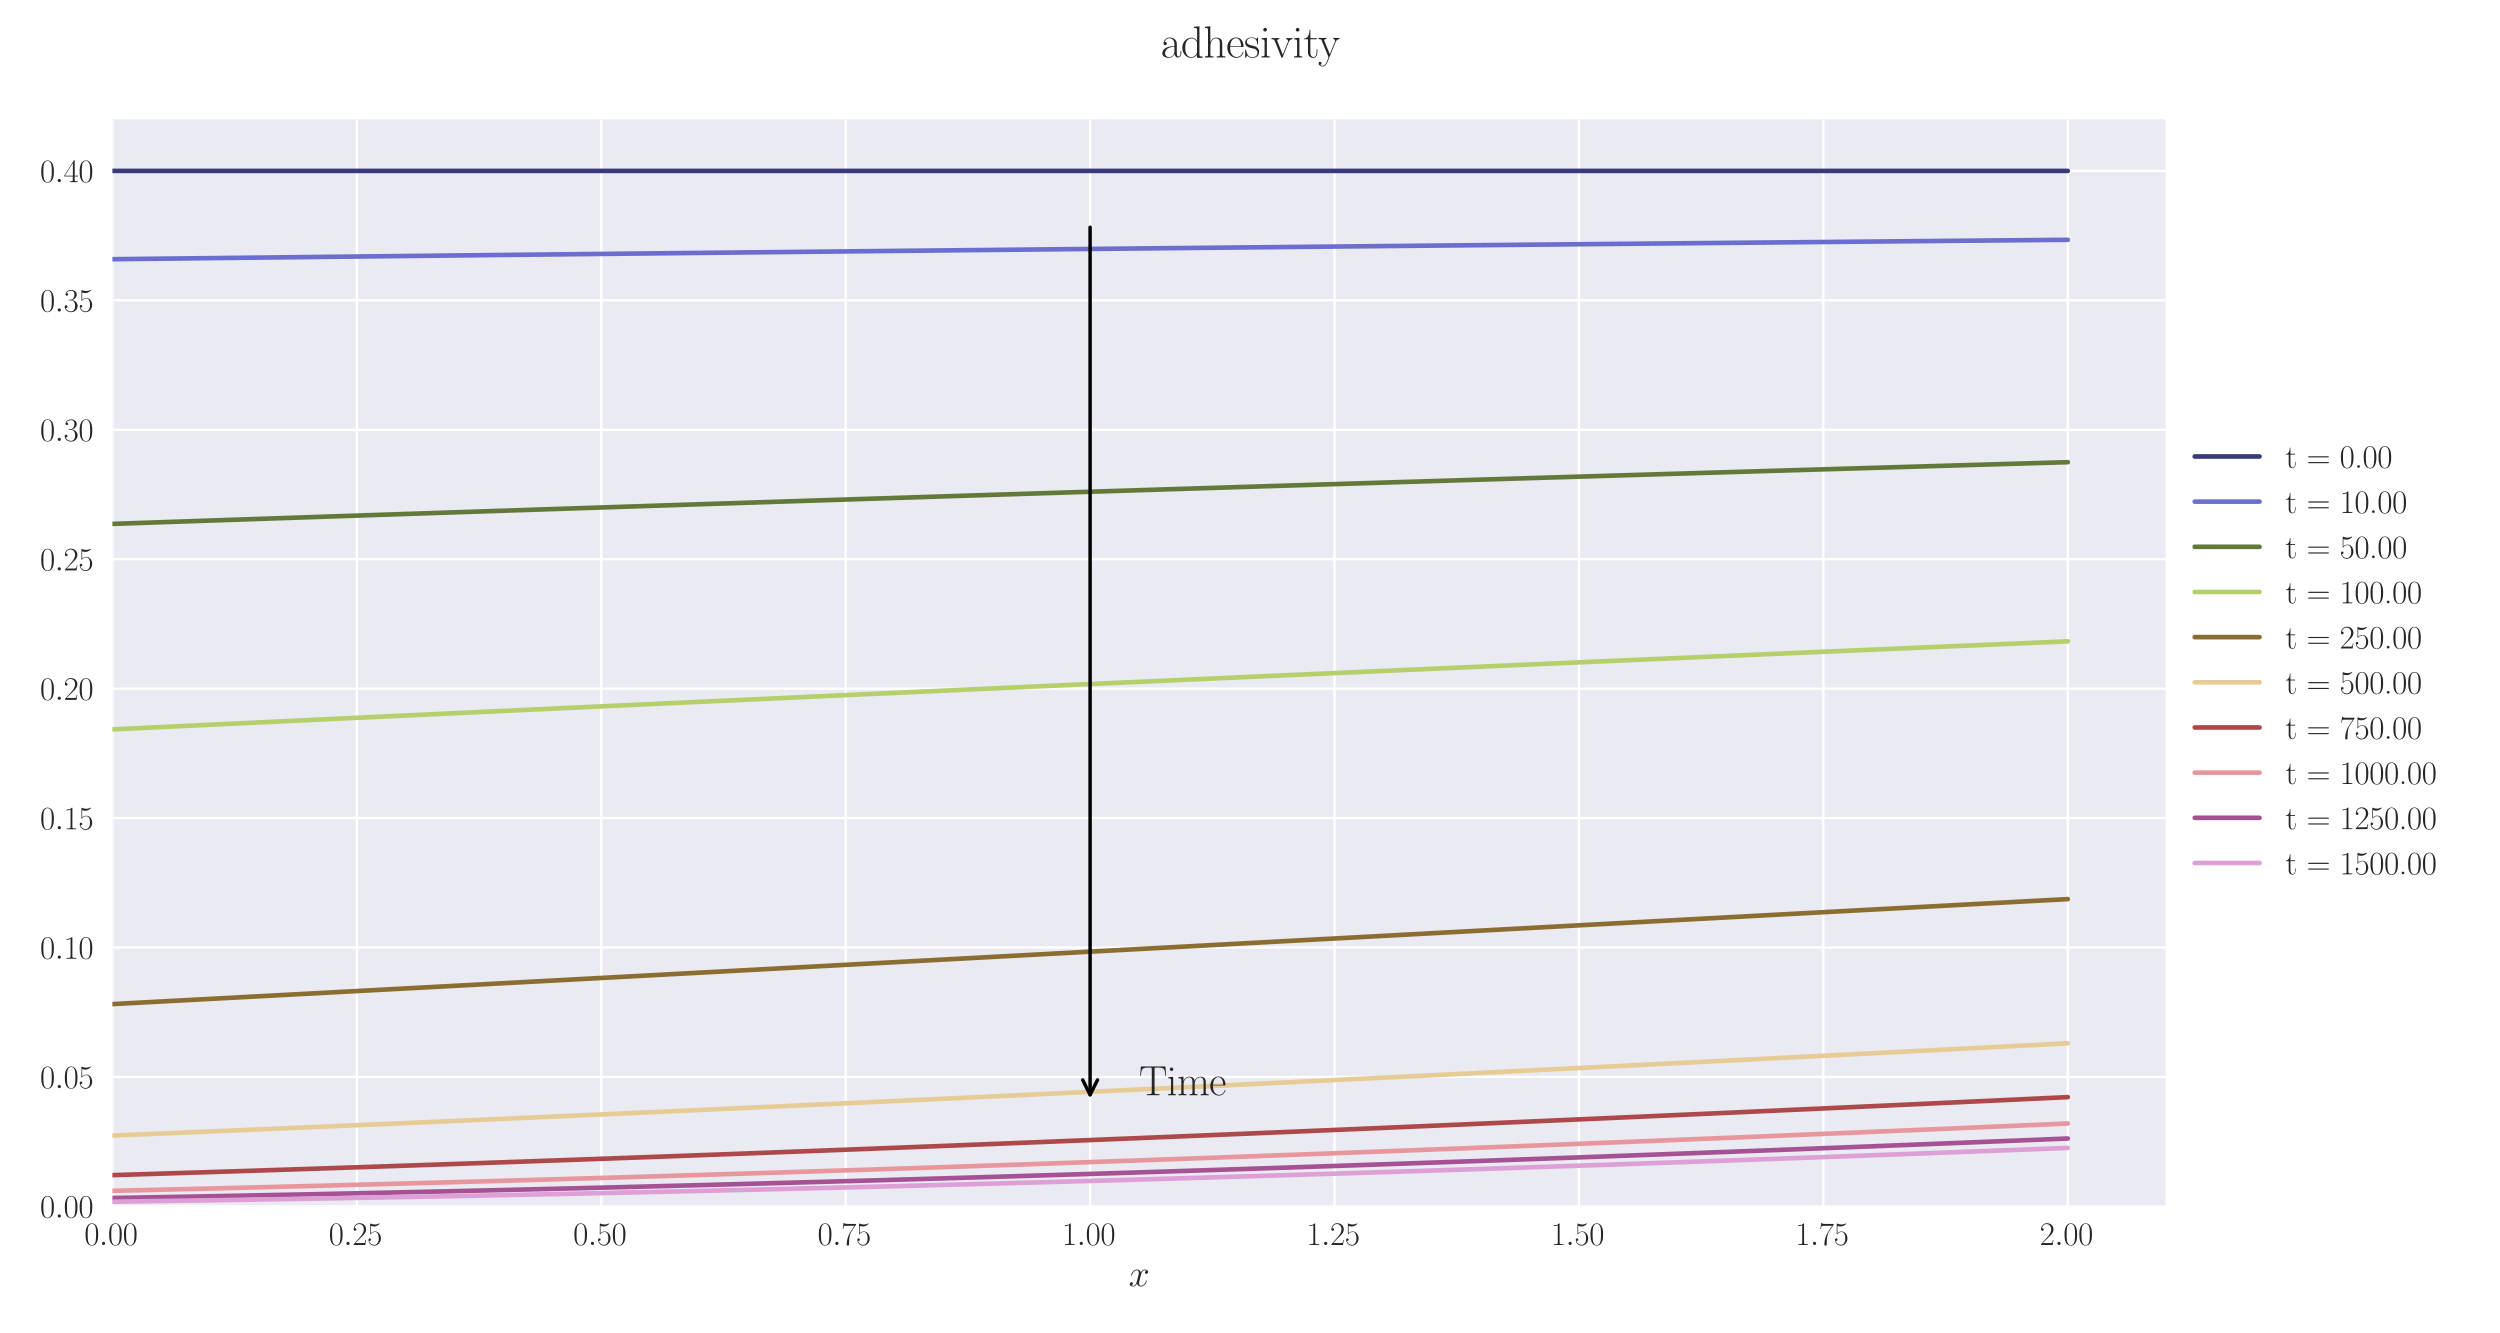 <?xml version="1.0" encoding="utf-8" standalone="no"?>
<!DOCTYPE svg PUBLIC "-//W3C//DTD SVG 1.1//EN"
  "http://www.w3.org/Graphics/SVG/1.1/DTD/svg11.dtd">
<svg xmlns:xlink="http://www.w3.org/1999/xlink" width="1080pt" height="576pt" viewBox="0 0 1080 576" xmlns="http://www.w3.org/2000/svg" version="1.1">
 <defs>
  <style type="text/css">*{stroke-linejoin: round; stroke-linecap: butt}</style>
 </defs>
 <g id="figure_1">
  <g id="patch_1">
   <path d="M 0 576 
L 1080 576 
L 1080 0 
L 0 0 
z
" style="fill: #ffffff"/>
  </g>
  <g id="axes_1">
   <g id="patch_2">
    <path d="M 48.559 521.153 
L 935.518 521.153 
L 935.518 51.564 
L 48.559 51.564 
z
" style="fill: #eaeaf2"/>
   </g>
   <g id="matplotlib.axis_1">
    <g id="xtick_1">
     <g id="line2d_1">
      <path d="M 48.559 521.153 
L 48.559 51.564 
" clip-path="url(#p34e2edc83a)" style="fill: none; stroke: #ffffff; stroke-linecap: round"/>
     </g>
     <g id="line2d_2"/>
     <g id="text_1">
      <!-- $\mathdefault{0.00}$ -->
      <g style="fill: #262626" transform="translate(36.42 537.839) scale(0.14 -0.14)">
       <defs>
        <path id="CMR17-30" d="M 2688 2025 
C 2688 2416 2682 3080 2413 3591 
C 2176 4039 1798 4198 1466 4198 
C 1158 4198 768 4058 525 3597 
C 269 3118 243 2524 243 2025 
C 243 1661 250 1106 448 619 
C 723 -39 1216 -128 1466 -128 
C 1760 -128 2208 -7 2470 600 
C 2662 1042 2688 1559 2688 2025 
z
M 1466 -26 
C 1056 -26 813 325 723 812 
C 653 1188 653 1738 653 2096 
C 653 2588 653 2997 736 3387 
C 858 3929 1216 4096 1466 4096 
C 1728 4096 2067 3923 2189 3400 
C 2272 3036 2278 2607 2278 2096 
C 2278 1680 2278 1169 2202 792 
C 2067 95 1690 -26 1466 -26 
z
" transform="scale(0.016)"/>
        <path id="CMMI12-3a" d="M 1178 307 
C 1178 492 1024 619 870 619 
C 685 619 557 466 557 313 
C 557 128 710 0 864 0 
C 1050 0 1178 153 1178 307 
z
" transform="scale(0.016)"/>
       </defs>
       <use xlink:href="#CMR17-30" transform="scale(0.996)"/>
       <use xlink:href="#CMMI12-3a" transform="translate(45.69 0) scale(0.996)"/>
       <use xlink:href="#CMR17-30" transform="translate(72.788 0) scale(0.996)"/>
       <use xlink:href="#CMR17-30" transform="translate(118.478 0) scale(0.996)"/>
      </g>
     </g>
    </g>
    <g id="xtick_2">
     <g id="line2d_3">
      <path d="M 154.149 521.153 
L 154.149 51.564 
" clip-path="url(#p34e2edc83a)" style="fill: none; stroke: #ffffff; stroke-linecap: round"/>
     </g>
     <g id="line2d_4"/>
     <g id="text_2">
      <!-- $\mathdefault{0.25}$ -->
      <g style="fill: #262626" transform="translate(142.01 537.839) scale(0.14 -0.14)">
       <defs>
        <path id="CMR17-32" d="M 2669 989 
L 2554 989 
C 2490 536 2438 459 2413 420 
C 2381 369 1920 369 1830 369 
L 602 369 
C 832 619 1280 1072 1824 1597 
C 2214 1967 2669 2402 2669 3035 
C 2669 3790 2067 4224 1395 4224 
C 691 4224 262 3604 262 3030 
C 262 2780 448 2748 525 2748 
C 589 2748 781 2787 781 3010 
C 781 3207 614 3264 525 3264 
C 486 3264 448 3258 422 3245 
C 544 3790 915 4058 1306 4058 
C 1862 4058 2227 3617 2227 3035 
C 2227 2479 1901 2000 1536 1584 
L 262 146 
L 262 0 
L 2515 0 
L 2669 989 
z
" transform="scale(0.016)"/>
        <path id="CMR17-35" d="M 730 3692 
C 794 3666 1056 3584 1325 3584 
C 1920 3584 2246 3911 2432 4100 
C 2432 4157 2432 4192 2394 4192 
C 2387 4192 2374 4192 2323 4163 
C 2099 4058 1837 3973 1517 3973 
C 1325 3973 1037 3999 723 4139 
C 653 4171 640 4171 634 4171 
C 602 4171 595 4164 595 4037 
L 595 2203 
C 595 2089 595 2057 659 2057 
C 691 2057 704 2070 736 2114 
C 941 2401 1222 2522 1542 2522 
C 1766 2522 2246 2382 2246 1289 
C 2246 1085 2246 715 2054 421 
C 1894 159 1645 25 1370 25 
C 947 25 518 320 403 814 
C 429 807 480 795 506 795 
C 589 795 749 840 749 1038 
C 749 1210 627 1280 506 1280 
C 358 1280 262 1190 262 1011 
C 262 454 704 -128 1382 -128 
C 2042 -128 2669 440 2669 1264 
C 2669 2030 2170 2624 1549 2624 
C 1222 2624 947 2503 730 2274 
L 730 3692 
z
" transform="scale(0.016)"/>
       </defs>
       <use xlink:href="#CMR17-30" transform="scale(0.996)"/>
       <use xlink:href="#CMMI12-3a" transform="translate(45.69 0) scale(0.996)"/>
       <use xlink:href="#CMR17-32" transform="translate(72.788 0) scale(0.996)"/>
       <use xlink:href="#CMR17-35" transform="translate(118.478 0) scale(0.996)"/>
      </g>
     </g>
    </g>
    <g id="xtick_3">
     <g id="line2d_5">
      <path d="M 259.74 521.153 
L 259.74 51.564 
" clip-path="url(#p34e2edc83a)" style="fill: none; stroke: #ffffff; stroke-linecap: round"/>
     </g>
     <g id="line2d_6"/>
     <g id="text_3">
      <!-- $\mathdefault{0.50}$ -->
      <g style="fill: #262626" transform="translate(247.6 537.839) scale(0.14 -0.14)">
       <use xlink:href="#CMR17-30" transform="scale(0.996)"/>
       <use xlink:href="#CMMI12-3a" transform="translate(45.69 0) scale(0.996)"/>
       <use xlink:href="#CMR17-35" transform="translate(72.788 0) scale(0.996)"/>
       <use xlink:href="#CMR17-30" transform="translate(118.478 0) scale(0.996)"/>
      </g>
     </g>
    </g>
    <g id="xtick_4">
     <g id="line2d_7">
      <path d="M 365.33 521.153 
L 365.33 51.564 
" clip-path="url(#p34e2edc83a)" style="fill: none; stroke: #ffffff; stroke-linecap: round"/>
     </g>
     <g id="line2d_8"/>
     <g id="text_4">
      <!-- $\mathdefault{0.75}$ -->
      <g style="fill: #262626" transform="translate(353.19 537.839) scale(0.14 -0.14)">
       <defs>
        <path id="CMR17-37" d="M 2886 3941 
L 2886 4081 
L 1382 4081 
C 634 4081 621 4165 595 4288 
L 480 4288 
L 294 3094 
L 410 3094 
C 429 3215 474 3540 550 3661 
C 589 3712 1062 3712 1171 3712 
L 2579 3712 
L 1869 2661 
C 1395 1954 1069 999 1069 165 
C 1069 89 1069 -128 1299 -128 
C 1530 -128 1530 89 1530 171 
L 1530 465 
C 1530 1508 1709 2196 2003 2636 
L 2886 3941 
z
" transform="scale(0.016)"/>
       </defs>
       <use xlink:href="#CMR17-30" transform="scale(0.996)"/>
       <use xlink:href="#CMMI12-3a" transform="translate(45.69 0) scale(0.996)"/>
       <use xlink:href="#CMR17-37" transform="translate(72.788 0) scale(0.996)"/>
       <use xlink:href="#CMR17-35" transform="translate(118.478 0) scale(0.996)"/>
      </g>
     </g>
    </g>
    <g id="xtick_5">
     <g id="line2d_9">
      <path d="M 470.92 521.153 
L 470.92 51.564 
" clip-path="url(#p34e2edc83a)" style="fill: none; stroke: #ffffff; stroke-linecap: round"/>
     </g>
     <g id="line2d_10"/>
     <g id="text_5">
      <!-- $\mathdefault{1.00}$ -->
      <g style="fill: #262626" transform="translate(458.781 537.839) scale(0.14 -0.14)">
       <defs>
        <path id="CMR17-31" d="M 1702 4058 
C 1702 4192 1696 4192 1606 4192 
C 1357 3916 979 3827 621 3827 
C 602 3827 570 3827 563 3808 
C 557 3795 557 3782 557 3648 
C 755 3648 1088 3686 1344 3839 
L 1344 461 
C 1344 236 1331 160 781 160 
L 589 160 
L 589 0 
C 896 0 1216 0 1523 0 
C 1830 0 2150 0 2458 0 
L 2458 160 
L 2266 160 
C 1715 160 1702 230 1702 458 
L 1702 4058 
z
" transform="scale(0.016)"/>
       </defs>
       <use xlink:href="#CMR17-31" transform="scale(0.996)"/>
       <use xlink:href="#CMMI12-3a" transform="translate(45.69 0) scale(0.996)"/>
       <use xlink:href="#CMR17-30" transform="translate(72.788 0) scale(0.996)"/>
       <use xlink:href="#CMR17-30" transform="translate(118.478 0) scale(0.996)"/>
      </g>
     </g>
    </g>
    <g id="xtick_6">
     <g id="line2d_11">
      <path d="M 576.511 521.153 
L 576.511 51.564 
" clip-path="url(#p34e2edc83a)" style="fill: none; stroke: #ffffff; stroke-linecap: round"/>
     </g>
     <g id="line2d_12"/>
     <g id="text_6">
      <!-- $\mathdefault{1.25}$ -->
      <g style="fill: #262626" transform="translate(564.371 537.839) scale(0.14 -0.14)">
       <use xlink:href="#CMR17-31" transform="scale(0.996)"/>
       <use xlink:href="#CMMI12-3a" transform="translate(45.69 0) scale(0.996)"/>
       <use xlink:href="#CMR17-32" transform="translate(72.788 0) scale(0.996)"/>
       <use xlink:href="#CMR17-35" transform="translate(118.478 0) scale(0.996)"/>
      </g>
     </g>
    </g>
    <g id="xtick_7">
     <g id="line2d_13">
      <path d="M 682.101 521.153 
L 682.101 51.564 
" clip-path="url(#p34e2edc83a)" style="fill: none; stroke: #ffffff; stroke-linecap: round"/>
     </g>
     <g id="line2d_14"/>
     <g id="text_7">
      <!-- $\mathdefault{1.50}$ -->
      <g style="fill: #262626" transform="translate(669.961 537.839) scale(0.14 -0.14)">
       <use xlink:href="#CMR17-31" transform="scale(0.996)"/>
       <use xlink:href="#CMMI12-3a" transform="translate(45.69 0) scale(0.996)"/>
       <use xlink:href="#CMR17-35" transform="translate(72.788 0) scale(0.996)"/>
       <use xlink:href="#CMR17-30" transform="translate(118.478 0) scale(0.996)"/>
      </g>
     </g>
    </g>
    <g id="xtick_8">
     <g id="line2d_15">
      <path d="M 787.691 521.153 
L 787.691 51.564 
" clip-path="url(#p34e2edc83a)" style="fill: none; stroke: #ffffff; stroke-linecap: round"/>
     </g>
     <g id="line2d_16"/>
     <g id="text_8">
      <!-- $\mathdefault{1.75}$ -->
      <g style="fill: #262626" transform="translate(775.552 537.839) scale(0.14 -0.14)">
       <use xlink:href="#CMR17-31" transform="scale(0.996)"/>
       <use xlink:href="#CMMI12-3a" transform="translate(45.69 0) scale(0.996)"/>
       <use xlink:href="#CMR17-37" transform="translate(72.788 0) scale(0.996)"/>
       <use xlink:href="#CMR17-35" transform="translate(118.478 0) scale(0.996)"/>
      </g>
     </g>
    </g>
    <g id="xtick_9">
     <g id="line2d_17">
      <path d="M 893.282 521.153 
L 893.282 51.564 
" clip-path="url(#p34e2edc83a)" style="fill: none; stroke: #ffffff; stroke-linecap: round"/>
     </g>
     <g id="line2d_18"/>
     <g id="text_9">
      <!-- $\mathdefault{2.00}$ -->
      <g style="fill: #262626" transform="translate(881.142 537.839) scale(0.14 -0.14)">
       <use xlink:href="#CMR17-32" transform="scale(0.996)"/>
       <use xlink:href="#CMMI12-3a" transform="translate(45.69 0) scale(0.996)"/>
       <use xlink:href="#CMR17-30" transform="translate(72.788 0) scale(0.996)"/>
       <use xlink:href="#CMR17-30" transform="translate(118.478 0) scale(0.996)"/>
      </g>
     </g>
    </g>
    <g id="text_10">
     <!-- $x$ -->
     <g style="fill: #262626" transform="translate(487.604 555.621) scale(0.16 -0.16)">
      <defs>
       <path id="CMMI12-78" d="M 3034 2606 
C 2829 2567 2752 2414 2752 2293 
C 2752 2139 2874 2088 2963 2088 
C 3155 2088 3290 2254 3290 2427 
C 3290 2695 2982 2816 2714 2816 
C 2323 2816 2106 2433 2048 2312 
C 1901 2816 1504 2816 1389 2816 
C 736 2816 390 1980 390 1839 
C 390 1814 416 1782 461 1782 
C 512 1782 525 1820 538 1846 
C 755 2555 1184 2689 1370 2689 
C 1658 2689 1715 2420 1715 2267 
C 1715 2127 1677 1980 1600 1673 
L 1382 798 
C 1286 415 1101 64 762 64 
C 730 64 570 64 435 147 
C 666 192 717 383 717 460 
C 717 588 621 664 499 664 
C 346 664 179 530 179 326 
C 179 57 480 -64 755 -64 
C 1062 -64 1280 179 1414 441 
C 1517 64 1837 -64 2074 -64 
C 2726 -64 3072 773 3072 913 
C 3072 945 3046 971 3008 971 
C 2950 971 2944 939 2925 888 
C 2752 326 2381 64 2093 64 
C 1869 64 1747 230 1747 492 
C 1747 632 1773 734 1875 1156 
L 2099 2024 
C 2195 2408 2413 2689 2707 2689 
C 2720 2689 2899 2689 3034 2606 
z
" transform="scale(0.016)"/>
      </defs>
      <use xlink:href="#CMMI12-78" transform="scale(0.996)"/>
     </g>
    </g>
   </g>
   <g id="matplotlib.axis_2">
    <g id="ytick_1">
     <g id="line2d_19">
      <path d="M 48.559 521.153 
L 935.518 521.153 
" clip-path="url(#p34e2edc83a)" style="fill: none; stroke: #ffffff; stroke-linecap: round"/>
     </g>
     <g id="line2d_20"/>
     <g id="text_11">
      <!-- $\mathdefault{0.00}$ -->
      <g style="fill: #262626" transform="translate(17.28 525.996) scale(0.14 -0.14)">
       <use xlink:href="#CMR17-30" transform="scale(0.996)"/>
       <use xlink:href="#CMMI12-3a" transform="translate(45.69 0) scale(0.996)"/>
       <use xlink:href="#CMR17-30" transform="translate(72.788 0) scale(0.996)"/>
       <use xlink:href="#CMR17-30" transform="translate(118.478 0) scale(0.996)"/>
      </g>
     </g>
    </g>
    <g id="ytick_2">
     <g id="line2d_21">
      <path d="M 48.559 465.238 
L 935.518 465.238 
" clip-path="url(#p34e2edc83a)" style="fill: none; stroke: #ffffff; stroke-linecap: round"/>
     </g>
     <g id="line2d_22"/>
     <g id="text_12">
      <!-- $\mathdefault{0.05}$ -->
      <g style="fill: #262626" transform="translate(17.28 470.08) scale(0.14 -0.14)">
       <use xlink:href="#CMR17-30" transform="scale(0.996)"/>
       <use xlink:href="#CMMI12-3a" transform="translate(45.69 0) scale(0.996)"/>
       <use xlink:href="#CMR17-30" transform="translate(72.788 0) scale(0.996)"/>
       <use xlink:href="#CMR17-35" transform="translate(118.478 0) scale(0.996)"/>
      </g>
     </g>
    </g>
    <g id="ytick_3">
     <g id="line2d_23">
      <path d="M 48.559 409.322 
L 935.518 409.322 
" clip-path="url(#p34e2edc83a)" style="fill: none; stroke: #ffffff; stroke-linecap: round"/>
     </g>
     <g id="line2d_24"/>
     <g id="text_13">
      <!-- $\mathdefault{0.10}$ -->
      <g style="fill: #262626" transform="translate(17.28 414.165) scale(0.14 -0.14)">
       <use xlink:href="#CMR17-30" transform="scale(0.996)"/>
       <use xlink:href="#CMMI12-3a" transform="translate(45.69 0) scale(0.996)"/>
       <use xlink:href="#CMR17-31" transform="translate(72.788 0) scale(0.996)"/>
       <use xlink:href="#CMR17-30" transform="translate(118.478 0) scale(0.996)"/>
      </g>
     </g>
    </g>
    <g id="ytick_4">
     <g id="line2d_25">
      <path d="M 48.559 353.407 
L 935.518 353.407 
" clip-path="url(#p34e2edc83a)" style="fill: none; stroke: #ffffff; stroke-linecap: round"/>
     </g>
     <g id="line2d_26"/>
     <g id="text_14">
      <!-- $\mathdefault{0.15}$ -->
      <g style="fill: #262626" transform="translate(17.28 358.249) scale(0.14 -0.14)">
       <use xlink:href="#CMR17-30" transform="scale(0.996)"/>
       <use xlink:href="#CMMI12-3a" transform="translate(45.69 0) scale(0.996)"/>
       <use xlink:href="#CMR17-31" transform="translate(72.788 0) scale(0.996)"/>
       <use xlink:href="#CMR17-35" transform="translate(118.478 0) scale(0.996)"/>
      </g>
     </g>
    </g>
    <g id="ytick_5">
     <g id="line2d_27">
      <path d="M 48.559 297.491 
L 935.518 297.491 
" clip-path="url(#p34e2edc83a)" style="fill: none; stroke: #ffffff; stroke-linecap: round"/>
     </g>
     <g id="line2d_28"/>
     <g id="text_15">
      <!-- $\mathdefault{0.20}$ -->
      <g style="fill: #262626" transform="translate(17.28 302.334) scale(0.14 -0.14)">
       <use xlink:href="#CMR17-30" transform="scale(0.996)"/>
       <use xlink:href="#CMMI12-3a" transform="translate(45.69 0) scale(0.996)"/>
       <use xlink:href="#CMR17-32" transform="translate(72.788 0) scale(0.996)"/>
       <use xlink:href="#CMR17-30" transform="translate(118.478 0) scale(0.996)"/>
      </g>
     </g>
    </g>
    <g id="ytick_6">
     <g id="line2d_29">
      <path d="M 48.559 241.576 
L 935.518 241.576 
" clip-path="url(#p34e2edc83a)" style="fill: none; stroke: #ffffff; stroke-linecap: round"/>
     </g>
     <g id="line2d_30"/>
     <g id="text_16">
      <!-- $\mathdefault{0.25}$ -->
      <g style="fill: #262626" transform="translate(17.28 246.418) scale(0.14 -0.14)">
       <use xlink:href="#CMR17-30" transform="scale(0.996)"/>
       <use xlink:href="#CMMI12-3a" transform="translate(45.69 0) scale(0.996)"/>
       <use xlink:href="#CMR17-32" transform="translate(72.788 0) scale(0.996)"/>
       <use xlink:href="#CMR17-35" transform="translate(118.478 0) scale(0.996)"/>
      </g>
     </g>
    </g>
    <g id="ytick_7">
     <g id="line2d_31">
      <path d="M 48.559 185.66 
L 935.518 185.66 
" clip-path="url(#p34e2edc83a)" style="fill: none; stroke: #ffffff; stroke-linecap: round"/>
     </g>
     <g id="line2d_32"/>
     <g id="text_17">
      <!-- $\mathdefault{0.30}$ -->
      <g style="fill: #262626" transform="translate(17.28 190.503) scale(0.14 -0.14)">
       <defs>
        <path id="CMR17-33" d="M 1414 2157 
C 1984 2157 2234 1662 2234 1090 
C 2234 320 1824 25 1453 25 
C 1114 25 563 194 390 693 
C 422 680 454 680 486 680 
C 640 680 755 782 755 948 
C 755 1133 614 1216 486 1216 
C 378 1216 211 1165 211 926 
C 211 335 787 -128 1466 -128 
C 2176 -128 2720 430 2720 1085 
C 2720 1707 2208 2157 1600 2227 
C 2086 2328 2554 2756 2554 3329 
C 2554 3820 2048 4179 1472 4179 
C 890 4179 378 3829 378 3329 
C 378 3110 544 3072 627 3072 
C 762 3072 877 3155 877 3321 
C 877 3486 762 3569 627 3569 
C 602 3569 570 3569 544 3557 
C 730 3959 1235 4032 1459 4032 
C 1683 4032 2106 3925 2106 3320 
C 2106 3143 2080 2828 1862 2550 
C 1670 2304 1453 2304 1242 2284 
C 1210 2284 1062 2269 1037 2269 
C 992 2263 966 2257 966 2208 
C 966 2163 973 2157 1101 2157 
L 1414 2157 
z
" transform="scale(0.016)"/>
       </defs>
       <use xlink:href="#CMR17-30" transform="scale(0.996)"/>
       <use xlink:href="#CMMI12-3a" transform="translate(45.69 0) scale(0.996)"/>
       <use xlink:href="#CMR17-33" transform="translate(72.788 0) scale(0.996)"/>
       <use xlink:href="#CMR17-30" transform="translate(118.478 0) scale(0.996)"/>
      </g>
     </g>
    </g>
    <g id="ytick_8">
     <g id="line2d_33">
      <path d="M 48.559 129.745 
L 935.518 129.745 
" clip-path="url(#p34e2edc83a)" style="fill: none; stroke: #ffffff; stroke-linecap: round"/>
     </g>
     <g id="line2d_34"/>
     <g id="text_18">
      <!-- $\mathdefault{0.35}$ -->
      <g style="fill: #262626" transform="translate(17.28 134.587) scale(0.14 -0.14)">
       <use xlink:href="#CMR17-30" transform="scale(0.996)"/>
       <use xlink:href="#CMMI12-3a" transform="translate(45.69 0) scale(0.996)"/>
       <use xlink:href="#CMR17-33" transform="translate(72.788 0) scale(0.996)"/>
       <use xlink:href="#CMR17-35" transform="translate(118.478 0) scale(0.996)"/>
      </g>
     </g>
    </g>
    <g id="ytick_9">
     <g id="line2d_35">
      <path d="M 48.559 73.829 
L 935.518 73.829 
" clip-path="url(#p34e2edc83a)" style="fill: none; stroke: #ffffff; stroke-linecap: round"/>
     </g>
     <g id="line2d_36"/>
     <g id="text_19">
      <!-- $\mathdefault{0.40}$ -->
      <g style="fill: #262626" transform="translate(17.28 78.672) scale(0.14 -0.14)">
       <defs>
        <path id="CMR17-34" d="M 2150 4122 
C 2150 4256 2144 4256 2029 4256 
L 128 1254 
L 128 1088 
L 1779 1088 
L 1779 457 
C 1779 224 1766 160 1318 160 
L 1197 160 
L 1197 0 
C 1402 0 1747 0 1965 0 
C 2182 0 2528 0 2733 0 
L 2733 160 
L 2611 160 
C 2163 160 2150 224 2150 457 
L 2150 1088 
L 2803 1088 
L 2803 1254 
L 2150 1254 
L 2150 4122 
z
M 1798 3703 
L 1798 1254 
L 256 1254 
L 1798 3703 
z
" transform="scale(0.016)"/>
       </defs>
       <use xlink:href="#CMR17-30" transform="scale(0.996)"/>
       <use xlink:href="#CMMI12-3a" transform="translate(45.69 0) scale(0.996)"/>
       <use xlink:href="#CMR17-34" transform="translate(72.788 0) scale(0.996)"/>
       <use xlink:href="#CMR17-30" transform="translate(118.478 0) scale(0.996)"/>
      </g>
     </g>
    </g>
   </g>
   <g id="line2d_37">
    <path d="M 48.559 73.829 
L 57.006 73.829 
L 65.454 73.829 
L 73.901 73.829 
L 82.348 73.829 
L 90.795 73.829 
L 99.242 73.829 
L 107.69 73.829 
L 116.137 73.829 
L 124.584 73.829 
L 133.031 73.829 
L 141.479 73.829 
L 149.926 73.829 
L 158.373 73.829 
L 166.82 73.829 
L 175.267 73.829 
L 183.715 73.829 
L 192.162 73.829 
L 200.609 73.829 
L 209.056 73.829 
L 217.504 73.829 
L 225.951 73.829 
L 234.398 73.829 
L 242.845 73.829 
L 251.292 73.829 
L 259.74 73.829 
L 268.187 73.829 
L 276.634 73.829 
L 285.081 73.829 
L 293.529 73.829 
L 301.976 73.829 
L 310.423 73.829 
L 318.87 73.829 
L 327.317 73.829 
L 335.765 73.829 
L 344.212 73.829 
L 352.659 73.829 
L 361.106 73.829 
L 369.554 73.829 
L 378.001 73.829 
L 386.448 73.829 
L 394.895 73.829 
L 403.343 73.829 
L 411.79 73.829 
L 420.237 73.829 
L 428.684 73.829 
L 437.131 73.829 
L 445.579 73.829 
L 454.026 73.829 
L 462.473 73.829 
L 470.92 73.829 
L 479.368 73.829 
L 487.815 73.829 
L 496.262 73.829 
L 504.709 73.829 
L 513.156 73.829 
L 521.604 73.829 
L 530.051 73.829 
L 538.498 73.829 
L 546.945 73.829 
L 555.393 73.829 
L 563.84 73.829 
L 572.287 73.829 
L 580.734 73.829 
L 589.181 73.829 
L 597.629 73.829 
L 606.076 73.829 
L 614.523 73.829 
L 622.97 73.829 
L 631.418 73.829 
L 639.865 73.829 
L 648.312 73.829 
L 656.759 73.829 
L 665.206 73.829 
L 673.654 73.829 
L 682.101 73.829 
L 690.548 73.829 
L 698.995 73.829 
L 707.443 73.829 
L 715.89 73.829 
L 724.337 73.829 
L 732.784 73.829 
L 741.232 73.829 
L 749.679 73.829 
L 758.126 73.829 
L 766.573 73.829 
L 775.02 73.829 
L 783.468 73.829 
L 791.915 73.829 
L 800.362 73.829 
L 808.809 73.829 
L 817.257 73.829 
L 825.704 73.829 
L 834.151 73.829 
L 842.598 73.829 
L 851.045 73.829 
L 859.493 73.829 
L 867.94 73.829 
L 876.387 73.829 
L 884.834 73.829 
L 893.282 73.829 
" clip-path="url(#p34e2edc83a)" style="fill: none; stroke: #393b79; stroke-width: 2; stroke-linecap: round"/>
   </g>
   <g id="line2d_38">
    <path d="M 48.559 111.98 
L 57.006 111.887 
L 65.454 111.794 
L 73.901 111.701 
L 82.348 111.607 
L 90.795 111.514 
L 99.242 111.421 
L 107.69 111.328 
L 116.137 111.235 
L 124.584 111.142 
L 133.031 111.05 
L 141.479 110.958 
L 149.926 110.867 
L 158.373 110.775 
L 166.82 110.684 
L 175.267 110.593 
L 183.715 110.502 
L 192.162 110.412 
L 200.609 110.321 
L 209.056 110.231 
L 217.504 110.141 
L 225.951 110.052 
L 234.398 109.962 
L 242.845 109.873 
L 251.292 109.784 
L 259.74 109.696 
L 268.187 109.607 
L 276.634 109.519 
L 285.081 109.431 
L 293.529 109.344 
L 301.976 109.256 
L 310.423 109.169 
L 318.87 109.082 
L 327.317 108.995 
L 335.765 108.908 
L 344.212 108.822 
L 352.659 108.736 
L 361.106 108.65 
L 369.554 108.564 
L 378.001 108.479 
L 386.448 108.394 
L 394.895 108.309 
L 403.343 108.224 
L 411.79 108.139 
L 420.237 108.053 
L 428.684 107.968 
L 437.131 107.883 
L 445.579 107.798 
L 454.026 107.714 
L 462.473 107.63 
L 470.92 107.545 
L 479.368 107.462 
L 487.815 107.378 
L 496.262 107.294 
L 504.709 107.211 
L 513.156 107.128 
L 521.604 107.045 
L 530.051 106.963 
L 538.498 106.88 
L 546.945 106.798 
L 555.393 106.716 
L 563.84 106.635 
L 572.287 106.553 
L 580.734 106.472 
L 589.181 106.391 
L 597.629 106.31 
L 606.076 106.229 
L 614.523 106.149 
L 622.97 106.069 
L 631.418 105.989 
L 639.865 105.909 
L 648.312 105.829 
L 656.759 105.75 
L 665.206 105.671 
L 673.654 105.592 
L 682.101 105.513 
L 690.548 105.434 
L 698.995 105.356 
L 707.443 105.278 
L 715.89 105.2 
L 724.337 105.122 
L 732.784 105.044 
L 741.232 104.967 
L 749.679 104.89 
L 758.126 104.813 
L 766.573 104.736 
L 775.02 104.66 
L 783.468 104.583 
L 791.915 104.506 
L 800.362 104.429 
L 808.809 104.353 
L 817.257 104.276 
L 825.704 104.2 
L 834.151 104.124 
L 842.598 104.048 
L 851.045 103.972 
L 859.493 103.896 
L 867.94 103.821 
L 876.387 103.746 
L 884.834 103.671 
L 893.282 103.596 
" clip-path="url(#p34e2edc83a)" style="fill: none; stroke: #6b6ecf; stroke-width: 2; stroke-linecap: round"/>
   </g>
   <g id="line2d_39">
    <path d="M 48.559 226.319 
L 57.006 226.031 
L 65.454 225.742 
L 73.901 225.453 
L 82.348 225.164 
L 90.795 224.877 
L 99.242 224.59 
L 107.69 224.305 
L 116.137 224.02 
L 124.584 223.736 
L 133.031 223.45 
L 141.479 223.164 
L 149.926 222.88 
L 158.373 222.596 
L 166.82 222.314 
L 175.267 222.032 
L 183.715 221.751 
L 192.162 221.47 
L 200.609 221.187 
L 209.056 220.906 
L 217.504 220.625 
L 225.951 220.345 
L 234.398 220.066 
L 242.845 219.788 
L 251.292 219.511 
L 259.74 219.234 
L 268.187 218.955 
L 276.634 218.677 
L 285.081 218.4 
L 293.529 218.124 
L 301.976 217.848 
L 310.423 217.574 
L 318.87 217.3 
L 327.317 217.027 
L 335.765 216.752 
L 344.212 216.478 
L 352.659 216.204 
L 361.106 215.931 
L 369.554 215.66 
L 378.001 215.388 
L 386.448 215.118 
L 394.895 214.849 
L 403.343 214.578 
L 411.79 214.307 
L 420.237 214.037 
L 428.684 213.768 
L 437.131 213.5 
L 445.579 213.232 
L 454.026 212.965 
L 462.473 212.699 
L 470.92 212.434 
L 479.368 212.166 
L 487.815 211.9 
L 496.262 211.634 
L 504.709 211.369 
L 513.156 211.104 
L 521.604 210.841 
L 530.051 210.578 
L 538.498 210.316 
L 546.945 210.054 
L 555.393 209.791 
L 563.84 209.528 
L 572.287 209.266 
L 580.734 209.005 
L 589.181 208.745 
L 597.629 208.485 
L 606.076 208.227 
L 614.523 207.969 
L 622.97 207.711 
L 631.418 207.451 
L 639.865 207.193 
L 648.312 206.935 
L 656.759 206.678 
L 665.206 206.421 
L 673.654 206.165 
L 682.101 205.91 
L 690.548 205.656 
L 698.995 205.403 
L 707.443 205.148 
L 715.89 204.893 
L 724.337 204.639 
L 732.784 204.385 
L 741.232 204.133 
L 749.679 203.881 
L 758.126 203.63 
L 766.573 203.379 
L 775.02 203.129 
L 783.468 202.88 
L 791.915 202.628 
L 800.362 202.378 
L 808.809 202.128 
L 817.257 201.879 
L 825.704 201.631 
L 834.151 201.384 
L 842.598 201.137 
L 851.045 200.891 
L 859.493 200.645 
L 867.94 200.399 
L 876.387 200.152 
L 884.834 199.906 
L 893.282 199.661 
" clip-path="url(#p34e2edc83a)" style="fill: none; stroke: #637939; stroke-width: 2; stroke-linecap: round"/>
   </g>
   <g id="line2d_40">
    <path d="M 48.559 315.092 
L 57.006 314.69 
L 65.454 314.288 
L 73.901 313.885 
L 82.348 313.484 
L 90.795 313.084 
L 99.242 312.682 
L 107.69 312.282 
L 116.137 311.883 
L 124.584 311.483 
L 133.031 311.083 
L 141.479 310.686 
L 149.926 310.288 
L 158.373 309.89 
L 166.82 309.493 
L 175.267 309.097 
L 183.715 308.7 
L 192.162 308.304 
L 200.609 307.91 
L 209.056 307.514 
L 217.504 307.119 
L 225.951 306.726 
L 234.398 306.333 
L 242.845 305.939 
L 251.292 305.546 
L 259.74 305.155 
L 268.187 304.762 
L 276.634 304.371 
L 285.081 303.981 
L 293.529 303.591 
L 301.976 303.2 
L 310.423 302.81 
L 318.87 302.423 
L 327.317 302.033 
L 335.765 301.645 
L 344.212 301.258 
L 352.659 300.871 
L 361.106 300.483 
L 369.554 300.097 
L 378.001 299.712 
L 386.448 299.327 
L 394.895 298.941 
L 403.343 298.557 
L 411.79 298.174 
L 420.237 297.79 
L 428.684 297.406 
L 437.131 297.024 
L 445.579 296.643 
L 454.026 296.26 
L 462.473 295.879 
L 470.92 295.499 
L 479.368 295.119 
L 487.815 294.738 
L 496.262 294.359 
L 504.709 293.981 
L 513.156 293.602 
L 521.604 293.223 
L 530.051 292.846 
L 538.498 292.47 
L 546.945 292.093 
L 555.393 291.716 
L 563.84 291.341 
L 572.287 290.967 
L 580.734 290.592 
L 589.181 290.217 
L 597.629 289.843 
L 606.076 289.471 
L 614.523 289.098 
L 622.97 288.725 
L 631.418 288.353 
L 639.865 287.983 
L 648.312 287.612 
L 656.759 287.24 
L 665.206 286.87 
L 673.654 286.502 
L 682.101 286.133 
L 690.548 285.763 
L 698.995 285.395 
L 707.443 285.028 
L 715.89 284.662 
L 724.337 284.294 
L 732.784 283.928 
L 741.232 283.562 
L 749.679 283.198 
L 758.126 282.832 
L 766.573 282.468 
L 775.02 282.104 
L 783.468 281.742 
L 791.915 281.378 
L 800.362 281.015 
L 808.809 280.653 
L 817.257 280.293 
L 825.704 279.932 
L 834.151 279.571 
L 842.598 279.21 
L 851.045 278.851 
L 859.493 278.493 
L 867.94 278.134 
L 876.387 277.775 
L 884.834 277.417 
L 893.282 277.061 
" clip-path="url(#p34e2edc83a)" style="fill: none; stroke: #b5cf6b; stroke-width: 2; stroke-linecap: round"/>
   </g>
   <g id="line2d_41">
    <path d="M 48.559 433.765 
L 57.006 433.316 
L 65.454 432.867 
L 73.901 432.417 
L 82.348 431.967 
L 90.795 431.517 
L 99.242 431.067 
L 107.69 430.617 
L 116.137 430.166 
L 124.584 429.715 
L 133.031 429.264 
L 141.479 428.813 
L 149.926 428.362 
L 158.373 427.91 
L 166.82 427.459 
L 175.267 427.007 
L 183.715 426.554 
L 192.162 426.102 
L 200.609 425.65 
L 209.056 425.197 
L 217.504 424.745 
L 225.951 424.292 
L 234.398 423.839 
L 242.845 423.386 
L 251.292 422.932 
L 259.74 422.479 
L 268.187 422.025 
L 276.634 421.572 
L 285.081 421.118 
L 293.529 420.664 
L 301.976 420.21 
L 310.423 419.756 
L 318.87 419.302 
L 327.317 418.848 
L 335.765 418.394 
L 344.212 417.939 
L 352.659 417.485 
L 361.106 417.03 
L 369.554 416.576 
L 378.001 416.121 
L 386.448 415.666 
L 394.895 415.211 
L 403.343 414.757 
L 411.79 414.302 
L 420.237 413.847 
L 428.684 413.392 
L 437.131 412.937 
L 445.579 412.482 
L 454.026 412.027 
L 462.473 411.572 
L 470.92 411.116 
L 479.368 410.661 
L 487.815 410.206 
L 496.262 409.751 
L 504.709 409.296 
L 513.156 408.841 
L 521.604 408.385 
L 530.051 407.93 
L 538.498 407.475 
L 546.945 407.02 
L 555.393 406.565 
L 563.84 406.11 
L 572.287 405.655 
L 580.734 405.2 
L 589.181 404.745 
L 597.629 404.29 
L 606.076 403.835 
L 614.523 403.38 
L 622.97 402.925 
L 631.418 402.47 
L 639.865 402.015 
L 648.312 401.561 
L 656.759 401.106 
L 665.206 400.652 
L 673.654 400.197 
L 682.101 399.742 
L 690.548 399.288 
L 698.995 398.834 
L 707.443 398.38 
L 715.89 397.926 
L 724.337 397.471 
L 732.784 397.017 
L 741.232 396.564 
L 749.679 396.11 
L 758.126 395.656 
L 766.573 395.203 
L 775.02 394.749 
L 783.468 394.296 
L 791.915 393.842 
L 800.362 393.389 
L 808.809 392.937 
L 817.257 392.484 
L 825.704 392.031 
L 834.151 391.578 
L 842.598 391.126 
L 851.045 390.673 
L 859.493 390.221 
L 867.94 389.769 
L 876.387 389.317 
L 884.834 388.865 
L 893.282 388.413 
" clip-path="url(#p34e2edc83a)" style="fill: none; stroke: #8c6d31; stroke-width: 2; stroke-linecap: round"/>
   </g>
   <g id="line2d_42">
    <path d="M 48.559 490.556 
L 57.006 490.205 
L 65.454 489.854 
L 73.901 489.501 
L 82.348 489.147 
L 90.795 488.791 
L 99.242 488.435 
L 107.69 488.077 
L 116.137 487.718 
L 124.584 487.358 
L 133.031 486.996 
L 141.479 486.634 
L 149.926 486.27 
L 158.373 485.905 
L 166.82 485.539 
L 175.267 485.172 
L 183.715 484.803 
L 192.162 484.434 
L 200.609 484.063 
L 209.056 483.691 
L 217.504 483.318 
L 225.951 482.944 
L 234.398 482.569 
L 242.845 482.193 
L 251.292 481.816 
L 259.74 481.438 
L 268.187 481.059 
L 276.634 480.678 
L 285.081 480.297 
L 293.529 479.915 
L 301.976 479.531 
L 310.423 479.147 
L 318.87 478.762 
L 327.317 478.376 
L 335.765 477.988 
L 344.212 477.6 
L 352.659 477.211 
L 361.106 476.821 
L 369.554 476.43 
L 378.001 476.038 
L 386.448 475.645 
L 394.895 475.251 
L 403.343 474.857 
L 411.79 474.461 
L 420.237 474.065 
L 428.684 473.667 
L 437.131 473.269 
L 445.579 472.87 
L 454.026 472.47 
L 462.473 472.07 
L 470.92 471.668 
L 479.368 471.266 
L 487.815 470.862 
L 496.262 470.458 
L 504.709 470.054 
L 513.156 469.648 
L 521.604 469.242 
L 530.051 468.835 
L 538.498 468.427 
L 546.945 468.018 
L 555.393 467.609 
L 563.84 467.199 
L 572.287 466.788 
L 580.734 466.376 
L 589.181 465.964 
L 597.629 465.551 
L 606.076 465.137 
L 614.523 464.723 
L 622.97 464.308 
L 631.418 463.892 
L 639.865 463.476 
L 648.312 463.058 
L 656.759 462.641 
L 665.206 462.222 
L 673.654 461.803 
L 682.101 461.383 
L 690.548 460.963 
L 698.995 460.542 
L 707.443 460.121 
L 715.89 459.699 
L 724.337 459.276 
L 732.784 458.852 
L 741.232 458.428 
L 749.679 458.004 
L 758.126 457.579 
L 766.573 457.153 
L 775.02 456.727 
L 783.468 456.3 
L 791.915 455.873 
L 800.362 455.445 
L 808.809 455.017 
L 817.257 454.588 
L 825.704 454.158 
L 834.151 453.729 
L 842.598 453.298 
L 851.045 452.867 
L 859.493 452.436 
L 867.94 452.004 
L 876.387 451.572 
L 884.834 451.139 
L 893.282 450.705 
" clip-path="url(#p34e2edc83a)" style="fill: none; stroke: #e7cb94; stroke-width: 2; stroke-linecap: round"/>
   </g>
   <g id="line2d_43">
    <path d="M 48.559 507.662 
L 57.006 507.402 
L 65.454 507.139 
L 73.901 506.875 
L 82.348 506.609 
L 90.795 506.341 
L 99.242 506.071 
L 107.69 505.799 
L 116.137 505.526 
L 124.584 505.25 
L 133.031 504.973 
L 141.479 504.694 
L 149.926 504.413 
L 158.373 504.13 
L 166.82 503.845 
L 175.267 503.559 
L 183.715 503.27 
L 192.162 502.981 
L 200.609 502.689 
L 209.056 502.395 
L 217.504 502.1 
L 225.951 501.804 
L 234.398 501.505 
L 242.845 501.205 
L 251.292 500.903 
L 259.74 500.599 
L 268.187 500.294 
L 276.634 499.988 
L 285.081 499.679 
L 293.529 499.369 
L 301.976 499.058 
L 310.423 498.744 
L 318.87 498.43 
L 327.317 498.113 
L 335.765 497.796 
L 344.212 497.476 
L 352.659 497.155 
L 361.106 496.833 
L 369.554 496.509 
L 378.001 496.184 
L 386.448 495.857 
L 394.895 495.529 
L 403.343 495.199 
L 411.79 494.868 
L 420.237 494.535 
L 428.684 494.201 
L 437.131 493.866 
L 445.579 493.529 
L 454.026 493.19 
L 462.473 492.851 
L 470.92 492.51 
L 479.368 492.168 
L 487.815 491.824 
L 496.262 491.479 
L 504.709 491.133 
L 513.156 490.785 
L 521.604 490.436 
L 530.051 490.086 
L 538.498 489.735 
L 546.945 489.382 
L 555.393 489.028 
L 563.84 488.673 
L 572.287 488.317 
L 580.734 487.959 
L 589.181 487.6 
L 597.629 487.24 
L 606.076 486.879 
L 614.523 486.516 
L 622.97 486.153 
L 631.418 485.788 
L 639.865 485.422 
L 648.312 485.055 
L 656.759 484.687 
L 665.206 484.318 
L 673.654 483.947 
L 682.101 483.576 
L 690.548 483.203 
L 698.995 482.829 
L 707.443 482.455 
L 715.89 482.079 
L 724.337 481.702 
L 732.784 481.324 
L 741.232 480.945 
L 749.679 480.565 
L 758.126 480.184 
L 766.573 479.802 
L 775.02 479.419 
L 783.468 479.035 
L 791.915 478.65 
L 800.362 478.264 
L 808.809 477.877 
L 817.257 477.489 
L 825.704 477.101 
L 834.151 476.711 
L 842.598 476.32 
L 851.045 475.929 
L 859.493 475.536 
L 867.94 475.143 
L 876.387 474.748 
L 884.834 474.353 
L 893.282 473.957 
" clip-path="url(#p34e2edc83a)" style="fill: none; stroke: #ad494a; stroke-width: 2; stroke-linecap: round"/>
   </g>
   <g id="line2d_44">
    <path d="M 48.559 514.434 
L 57.006 514.239 
L 65.454 514.041 
L 73.901 513.841 
L 82.348 513.639 
L 90.795 513.434 
L 99.242 513.227 
L 107.69 513.017 
L 116.137 512.805 
L 124.584 512.591 
L 133.031 512.375 
L 141.479 512.156 
L 149.926 511.936 
L 158.373 511.713 
L 166.82 511.487 
L 175.267 511.26 
L 183.715 511.03 
L 192.162 510.798 
L 200.609 510.564 
L 209.056 510.328 
L 217.504 510.09 
L 225.951 509.85 
L 234.398 509.607 
L 242.845 509.363 
L 251.292 509.116 
L 259.74 508.868 
L 268.187 508.617 
L 276.634 508.365 
L 285.081 508.11 
L 293.529 507.853 
L 301.976 507.595 
L 310.423 507.334 
L 318.87 507.071 
L 327.317 506.807 
L 335.765 506.541 
L 344.212 506.272 
L 352.659 506.002 
L 361.106 505.73 
L 369.554 505.456 
L 378.001 505.18 
L 386.448 504.903 
L 394.895 504.623 
L 403.343 504.342 
L 411.79 504.059 
L 420.237 503.774 
L 428.684 503.487 
L 437.131 503.199 
L 445.579 502.909 
L 454.026 502.617 
L 462.473 502.323 
L 470.92 502.028 
L 479.368 501.731 
L 487.815 501.432 
L 496.262 501.132 
L 504.709 500.83 
L 513.156 500.526 
L 521.604 500.221 
L 530.051 499.914 
L 538.498 499.606 
L 546.945 499.296 
L 555.393 498.984 
L 563.84 498.671 
L 572.287 498.356 
L 580.734 498.039 
L 589.181 497.721 
L 597.629 497.402 
L 606.076 497.081 
L 614.523 496.758 
L 622.97 496.434 
L 631.418 496.109 
L 639.865 495.782 
L 648.312 495.454 
L 656.759 495.124 
L 665.206 494.793 
L 673.654 494.46 
L 682.101 494.126 
L 690.548 493.79 
L 698.995 493.454 
L 707.443 493.115 
L 715.89 492.776 
L 724.337 492.435 
L 732.784 492.092 
L 741.232 491.749 
L 749.679 491.404 
L 758.126 491.057 
L 766.573 490.71 
L 775.02 490.361 
L 783.468 490.011 
L 791.915 489.659 
L 800.362 489.307 
L 808.809 488.953 
L 817.257 488.598 
L 825.704 488.241 
L 834.151 487.884 
L 842.598 487.525 
L 851.045 487.165 
L 859.493 486.804 
L 867.94 486.441 
L 876.387 486.078 
L 884.834 485.713 
L 893.282 485.347 
" clip-path="url(#p34e2edc83a)" style="fill: none; stroke: #e7969c; stroke-width: 2; stroke-linecap: round"/>
   </g>
   <g id="line2d_45">
    <path d="M 48.559 517.551 
L 57.006 517.402 
L 65.454 517.251 
L 73.901 517.097 
L 82.348 516.94 
L 90.795 516.781 
L 99.242 516.619 
L 107.69 516.454 
L 116.137 516.287 
L 124.584 516.117 
L 133.031 515.944 
L 141.479 515.769 
L 149.926 515.592 
L 158.373 515.412 
L 166.82 515.229 
L 175.267 515.044 
L 183.715 514.857 
L 192.162 514.667 
L 200.609 514.475 
L 209.056 514.28 
L 217.504 514.083 
L 225.951 513.883 
L 234.398 513.682 
L 242.845 513.477 
L 251.292 513.271 
L 259.74 513.062 
L 268.187 512.851 
L 276.634 512.637 
L 285.081 512.422 
L 293.529 512.204 
L 301.976 511.983 
L 310.423 511.761 
L 318.87 511.536 
L 327.317 511.309 
L 335.765 511.08 
L 344.212 510.849 
L 352.659 510.616 
L 361.106 510.38 
L 369.554 510.142 
L 378.001 509.903 
L 386.448 509.661 
L 394.895 509.417 
L 403.343 509.171 
L 411.79 508.923 
L 420.237 508.673 
L 428.684 508.421 
L 437.131 508.167 
L 445.579 507.911 
L 454.026 507.653 
L 462.473 507.393 
L 470.92 507.131 
L 479.368 506.867 
L 487.815 506.601 
L 496.262 506.333 
L 504.709 506.063 
L 513.156 505.792 
L 521.604 505.519 
L 530.051 505.243 
L 538.498 504.966 
L 546.945 504.687 
L 555.393 504.407 
L 563.84 504.124 
L 572.287 503.84 
L 580.734 503.554 
L 589.181 503.266 
L 597.629 502.976 
L 606.076 502.685 
L 614.523 502.392 
L 622.97 502.097 
L 631.418 501.801 
L 639.865 501.502 
L 648.312 501.203 
L 656.759 500.901 
L 665.206 500.598 
L 673.654 500.293 
L 682.101 499.987 
L 690.548 499.679 
L 698.995 499.369 
L 707.443 499.058 
L 715.89 498.745 
L 724.337 498.431 
L 732.784 498.115 
L 741.232 497.798 
L 749.679 497.479 
L 758.126 497.158 
L 766.573 496.836 
L 775.02 496.513 
L 783.468 496.188 
L 791.915 495.861 
L 800.362 495.533 
L 808.809 495.204 
L 817.257 494.873 
L 825.704 494.541 
L 834.151 494.208 
L 842.598 493.873 
L 851.045 493.536 
L 859.493 493.198 
L 867.94 492.859 
L 876.387 492.519 
L 884.834 492.177 
L 893.282 491.834 
" clip-path="url(#p34e2edc83a)" style="fill: none; stroke: #a55194; stroke-width: 2; stroke-linecap: round"/>
   </g>
   <g id="line2d_46">
    <path d="M 48.559 519.127 
L 57.006 519.012 
L 65.454 518.894 
L 73.901 518.774 
L 82.348 518.65 
L 90.795 518.524 
L 99.242 518.395 
L 107.69 518.263 
L 116.137 518.129 
L 124.584 517.991 
L 133.031 517.851 
L 141.479 517.708 
L 149.926 517.562 
L 158.373 517.414 
L 166.82 517.262 
L 175.267 517.108 
L 183.715 516.952 
L 192.162 516.793 
L 200.609 516.631 
L 209.056 516.467 
L 217.504 516.3 
L 225.951 516.13 
L 234.398 515.958 
L 242.845 515.783 
L 251.292 515.606 
L 259.74 515.426 
L 268.187 515.244 
L 276.634 515.059 
L 285.081 514.872 
L 293.529 514.682 
L 301.976 514.49 
L 310.423 514.296 
L 318.87 514.099 
L 327.317 513.9 
L 335.765 513.698 
L 344.212 513.494 
L 352.659 513.288 
L 361.106 513.079 
L 369.554 512.868 
L 378.001 512.655 
L 386.448 512.44 
L 394.895 512.222 
L 403.343 512.002 
L 411.79 511.78 
L 420.237 511.555 
L 428.684 511.329 
L 437.131 511.1 
L 445.579 510.869 
L 454.026 510.636 
L 462.473 510.4 
L 470.92 510.163 
L 479.368 509.924 
L 487.815 509.682 
L 496.262 509.438 
L 504.709 509.193 
L 513.156 508.945 
L 521.604 508.695 
L 530.051 508.443 
L 538.498 508.189 
L 546.945 507.933 
L 555.393 507.676 
L 563.84 507.416 
L 572.287 507.154 
L 580.734 506.89 
L 589.181 506.625 
L 597.629 506.357 
L 606.076 506.088 
L 614.523 505.817 
L 622.97 505.544 
L 631.418 505.269 
L 639.865 504.992 
L 648.312 504.713 
L 656.759 504.433 
L 665.206 504.15 
L 673.654 503.866 
L 682.101 503.58 
L 690.548 503.293 
L 698.995 503.003 
L 707.443 502.712 
L 715.89 502.42 
L 724.337 502.125 
L 732.784 501.829 
L 741.232 501.531 
L 749.679 501.231 
L 758.126 500.93 
L 766.573 500.627 
L 775.02 500.323 
L 783.468 500.017 
L 791.915 499.709 
L 800.362 499.399 
L 808.809 499.088 
L 817.257 498.776 
L 825.704 498.462 
L 834.151 498.146 
L 842.598 497.829 
L 851.045 497.51 
L 859.493 497.19 
L 867.94 496.868 
L 876.387 496.545 
L 884.834 496.22 
L 893.282 495.894 
" clip-path="url(#p34e2edc83a)" style="fill: none; stroke: #de9ed6; stroke-width: 2; stroke-linecap: round"/>
   </g>
   <g id="patch_3">
    <path d="M 48.559 521.153 
L 48.559 51.564 
" style="fill: none"/>
   </g>
   <g id="patch_4">
    <path d="M 935.518 521.153 
L 935.518 51.564 
" style="fill: none"/>
   </g>
   <g id="patch_5">
    <path d="M 48.559 521.153 
L 935.518 521.153 
" style="fill: none"/>
   </g>
   <g id="patch_6">
    <path d="M 48.559 51.564 
L 935.518 51.564 
" style="fill: none"/>
   </g>
   <g id="patch_7">
    <path d="M 470.92 98.195 
Q 470.92 286.404 470.92 472.936 
" style="fill: none; stroke: #000000; stroke-width: 1.5; stroke-linecap: round"/>
    <path d="M 474.12 466.536 
L 470.92 472.936 
L 467.72 466.536 
" style="fill: none; stroke: #000000; stroke-width: 1.5; stroke-linecap: round"/>
   </g>
   <g id="text_20">
    <!-- Time -->
    <g style="fill: #262626" transform="translate(492.038 473.126) scale(0.18 -0.18)">
     <defs>
      <path id="CMR17-54" d="M 3981 4326 
L 288 4326 
L 179 2918 
L 294 2918 
C 378 3976 467 4160 1453 4160 
C 1568 4160 1754 4160 1805 4154 
C 1926 4135 1926 4058 1926 3912 
L 1926 459 
C 1926 230 1907 160 1376 160 
L 1197 160 
L 1197 0 
C 1504 0 1824 0 2138 0 
C 2451 0 2771 0 3078 0 
L 3078 160 
L 2899 160 
C 2368 160 2349 230 2349 459 
L 2349 3912 
C 2349 4052 2349 4129 2464 4154 
C 2515 4160 2701 4160 2816 4160 
C 3795 4160 3891 3976 3974 2918 
L 4090 2918 
L 3981 4326 
z
" transform="scale(0.016)"/>
      <path id="CMR17-69" d="M 992 3909 
C 992 4049 877 4170 730 4170 
C 589 4170 467 4056 467 3909 
C 467 3769 582 3648 730 3648 
C 870 3648 992 3763 992 3909 
z
M 243 2706 
L 243 2541 
C 602 2541 653 2502 653 2197 
L 653 427 
C 653 184 627 153 218 153 
L 218 -13 
C 371 0 646 0 806 0 
C 960 0 1222 0 1370 -13 
L 1370 153 
C 992 153 979 191 979 420 
L 979 2776 
L 243 2706 
z
" transform="scale(0.016)"/>
      <path id="CMR17-6d" d="M 4326 1933 
C 4326 2252 4269 2790 3507 2790 
C 3072 2790 2771 2496 2656 2151 
L 2650 2151 
C 2573 2676 2195 2790 1837 2790 
C 1331 2790 1069 2400 973 2144 
L 966 2144 
L 966 2790 
L 211 2720 
L 211 2554 
C 589 2554 646 2515 646 2208 
L 646 428 
C 646 184 621 153 211 153 
L 211 -13 
C 365 0 646 0 813 0 
C 979 0 1267 0 1421 -13 
L 1421 153 
C 1011 153 986 178 986 428 
L 986 1658 
C 986 2247 1344 2688 1792 2688 
C 2266 2688 2317 2266 2317 1958 
L 2317 428 
C 2317 184 2291 153 1882 153 
L 1882 -13 
C 2035 0 2317 0 2483 0 
C 2650 0 2938 0 3091 -13 
L 3091 153 
C 2682 153 2656 178 2656 428 
L 2656 1658 
C 2656 2247 3014 2688 3462 2688 
C 3936 2688 3987 2266 3987 1958 
L 3987 428 
C 3987 184 3962 153 3552 153 
L 3552 -13 
C 3706 0 3987 0 4154 0 
C 4320 0 4608 0 4762 -13 
L 4762 153 
C 4352 153 4326 178 4326 428 
L 4326 1933 
z
" transform="scale(0.016)"/>
      <path id="CMR17-65" d="M 2438 1472 
C 2464 1498 2464 1511 2464 1576 
C 2464 2238 2118 2816 1389 2816 
C 710 2816 173 2169 173 1383 
C 173 551 781 -64 1459 -64 
C 2176 -64 2458 607 2458 740 
C 2458 784 2419 784 2406 784 
C 2362 784 2355 771 2330 696 
C 2189 265 1837 51 1504 51 
C 1229 51 954 203 781 480 
C 582 803 582 1176 582 1472 
L 2438 1472 
z
M 589 1568 
C 634 2505 1126 2714 1382 2714 
C 1818 2714 2112 2297 2118 1568 
L 589 1568 
z
" transform="scale(0.016)"/>
     </defs>
     <use xlink:href="#CMR17-54" transform="scale(0.996)"/>
     <use xlink:href="#CMR17-69" transform="translate(66.51 0) scale(0.996)"/>
     <use xlink:href="#CMR17-6d" transform="translate(91.381 0) scale(0.996)"/>
     <use xlink:href="#CMR17-65" transform="translate(168.301 0) scale(0.996)"/>
    </g>
   </g>
   <g id="legend_1">
    <g id="line2d_47">
     <path d="M 948.118 197.198 
L 962.118 197.198 
L 976.118 197.198 
" style="fill: none; stroke: #393b79; stroke-width: 2; stroke-linecap: round"/>
    </g>
    <g id="text_21">
     <!-- t = 0.00 -->
     <g style="fill: #262626" transform="translate(987.318 202.098) scale(0.14 -0.14)">
      <defs>
       <path id="CMR17-74" d="M 966 2560 
L 1862 2560 
L 1862 2725 
L 966 2725 
L 966 3904 
L 851 3904 
C 838 3245 614 2668 70 2668 
L 70 2560 
L 627 2560 
L 627 771 
C 627 650 627 -64 1370 -64 
C 1747 -64 1965 306 1965 777 
L 1965 1140 
L 1850 1140 
L 1850 783 
C 1850 344 1677 51 1408 51 
C 1222 51 966 178 966 758 
L 966 2560 
z
" transform="scale(0.016)"/>
       <path id="CMR17-3d" d="M 4115 2017 
C 4211 2017 4307 2017 4307 2125 
C 4307 2240 4198 2240 4090 2240 
L 512 2240 
C 403 2240 294 2240 294 2125 
C 294 2017 390 2017 486 2017 
L 4115 2017 
z
M 4090 896 
C 4198 896 4307 896 4307 1011 
C 4307 1119 4211 1119 4115 1119 
L 486 1119 
C 390 1119 294 1119 294 1011 
C 294 896 403 896 512 896 
L 4090 896 
z
" transform="scale(0.016)"/>
       <path id="CMR17-2e" d="M 1062 261 
C 1062 420 934 522 800 522 
C 672 522 538 420 538 261 
C 538 102 666 0 800 0 
C 928 0 1062 102 1062 261 
z
" transform="scale(0.016)"/>
      </defs>
      <use xlink:href="#CMR17-74" transform="scale(0.996)"/>
      <use xlink:href="#CMR17-3d" transform="translate(65.357 0) scale(0.996)"/>
      <use xlink:href="#CMR17-30" transform="translate(167.147 0) scale(0.996)"/>
      <use xlink:href="#CMR17-2e" transform="translate(212.838 0) scale(0.996)"/>
      <use xlink:href="#CMR17-30" transform="translate(237.709 0) scale(0.996)"/>
      <use xlink:href="#CMR17-30" transform="translate(283.4 0) scale(0.996)"/>
     </g>
    </g>
    <g id="line2d_48">
     <path d="M 948.118 216.71 
L 962.118 216.71 
L 976.118 216.71 
" style="fill: none; stroke: #6b6ecf; stroke-width: 2; stroke-linecap: round"/>
    </g>
    <g id="text_22">
     <!-- t = 10.00 -->
     <g style="fill: #262626" transform="translate(987.318 221.61) scale(0.14 -0.14)">
      <use xlink:href="#CMR17-74" transform="scale(0.996)"/>
      <use xlink:href="#CMR17-3d" transform="translate(65.357 0) scale(0.996)"/>
      <use xlink:href="#CMR17-31" transform="translate(167.147 0) scale(0.996)"/>
      <use xlink:href="#CMR17-30" transform="translate(212.838 0) scale(0.996)"/>
      <use xlink:href="#CMR17-2e" transform="translate(258.528 0) scale(0.996)"/>
      <use xlink:href="#CMR17-30" transform="translate(283.4 0) scale(0.996)"/>
      <use xlink:href="#CMR17-30" transform="translate(329.09 0) scale(0.996)"/>
     </g>
    </g>
    <g id="line2d_49">
     <path d="M 948.118 236.222 
L 962.118 236.222 
L 976.118 236.222 
" style="fill: none; stroke: #637939; stroke-width: 2; stroke-linecap: round"/>
    </g>
    <g id="text_23">
     <!-- t = 50.00 -->
     <g style="fill: #262626" transform="translate(987.318 241.122) scale(0.14 -0.14)">
      <use xlink:href="#CMR17-74" transform="scale(0.996)"/>
      <use xlink:href="#CMR17-3d" transform="translate(65.357 0) scale(0.996)"/>
      <use xlink:href="#CMR17-35" transform="translate(167.147 0) scale(0.996)"/>
      <use xlink:href="#CMR17-30" transform="translate(212.838 0) scale(0.996)"/>
      <use xlink:href="#CMR17-2e" transform="translate(258.528 0) scale(0.996)"/>
      <use xlink:href="#CMR17-30" transform="translate(283.4 0) scale(0.996)"/>
      <use xlink:href="#CMR17-30" transform="translate(329.09 0) scale(0.996)"/>
     </g>
    </g>
    <g id="line2d_50">
     <path d="M 948.118 255.735 
L 962.118 255.735 
L 976.118 255.735 
" style="fill: none; stroke: #b5cf6b; stroke-width: 2; stroke-linecap: round"/>
    </g>
    <g id="text_24">
     <!-- t = 100.00 -->
     <g style="fill: #262626" transform="translate(987.318 260.635) scale(0.14 -0.14)">
      <use xlink:href="#CMR17-74" transform="scale(0.996)"/>
      <use xlink:href="#CMR17-3d" transform="translate(65.357 0) scale(0.996)"/>
      <use xlink:href="#CMR17-31" transform="translate(167.147 0) scale(0.996)"/>
      <use xlink:href="#CMR17-30" transform="translate(212.838 0) scale(0.996)"/>
      <use xlink:href="#CMR17-30" transform="translate(258.528 0) scale(0.996)"/>
      <use xlink:href="#CMR17-2e" transform="translate(304.219 0) scale(0.996)"/>
      <use xlink:href="#CMR17-30" transform="translate(329.09 0) scale(0.996)"/>
      <use xlink:href="#CMR17-30" transform="translate(374.78 0) scale(0.996)"/>
     </g>
    </g>
    <g id="line2d_51">
     <path d="M 948.118 275.247 
L 962.118 275.247 
L 976.118 275.247 
" style="fill: none; stroke: #8c6d31; stroke-width: 2; stroke-linecap: round"/>
    </g>
    <g id="text_25">
     <!-- t = 250.00 -->
     <g style="fill: #262626" transform="translate(987.318 280.147) scale(0.14 -0.14)">
      <use xlink:href="#CMR17-74" transform="scale(0.996)"/>
      <use xlink:href="#CMR17-3d" transform="translate(65.357 0) scale(0.996)"/>
      <use xlink:href="#CMR17-32" transform="translate(167.147 0) scale(0.996)"/>
      <use xlink:href="#CMR17-35" transform="translate(212.838 0) scale(0.996)"/>
      <use xlink:href="#CMR17-30" transform="translate(258.528 0) scale(0.996)"/>
      <use xlink:href="#CMR17-2e" transform="translate(304.219 0) scale(0.996)"/>
      <use xlink:href="#CMR17-30" transform="translate(329.09 0) scale(0.996)"/>
      <use xlink:href="#CMR17-30" transform="translate(374.78 0) scale(0.996)"/>
     </g>
    </g>
    <g id="line2d_52">
     <path d="M 948.118 294.759 
L 962.118 294.759 
L 976.118 294.759 
" style="fill: none; stroke: #e7cb94; stroke-width: 2; stroke-linecap: round"/>
    </g>
    <g id="text_26">
     <!-- t = 500.00 -->
     <g style="fill: #262626" transform="translate(987.318 299.659) scale(0.14 -0.14)">
      <use xlink:href="#CMR17-74" transform="scale(0.996)"/>
      <use xlink:href="#CMR17-3d" transform="translate(65.357 0) scale(0.996)"/>
      <use xlink:href="#CMR17-35" transform="translate(167.147 0) scale(0.996)"/>
      <use xlink:href="#CMR17-30" transform="translate(212.838 0) scale(0.996)"/>
      <use xlink:href="#CMR17-30" transform="translate(258.528 0) scale(0.996)"/>
      <use xlink:href="#CMR17-2e" transform="translate(304.219 0) scale(0.996)"/>
      <use xlink:href="#CMR17-30" transform="translate(329.09 0) scale(0.996)"/>
      <use xlink:href="#CMR17-30" transform="translate(374.78 0) scale(0.996)"/>
     </g>
    </g>
    <g id="line2d_53">
     <path d="M 948.118 314.271 
L 962.118 314.271 
L 976.118 314.271 
" style="fill: none; stroke: #ad494a; stroke-width: 2; stroke-linecap: round"/>
    </g>
    <g id="text_27">
     <!-- t = 750.00 -->
     <g style="fill: #262626" transform="translate(987.318 319.171) scale(0.14 -0.14)">
      <use xlink:href="#CMR17-74" transform="scale(0.996)"/>
      <use xlink:href="#CMR17-3d" transform="translate(65.357 0) scale(0.996)"/>
      <use xlink:href="#CMR17-37" transform="translate(167.147 0) scale(0.996)"/>
      <use xlink:href="#CMR17-35" transform="translate(212.838 0) scale(0.996)"/>
      <use xlink:href="#CMR17-30" transform="translate(258.528 0) scale(0.996)"/>
      <use xlink:href="#CMR17-2e" transform="translate(304.219 0) scale(0.996)"/>
      <use xlink:href="#CMR17-30" transform="translate(329.09 0) scale(0.996)"/>
      <use xlink:href="#CMR17-30" transform="translate(374.78 0) scale(0.996)"/>
     </g>
    </g>
    <g id="line2d_54">
     <path d="M 948.118 333.783 
L 962.118 333.783 
L 976.118 333.783 
" style="fill: none; stroke: #e7969c; stroke-width: 2; stroke-linecap: round"/>
    </g>
    <g id="text_28">
     <!-- t = 1000.00 -->
     <g style="fill: #262626" transform="translate(987.318 338.683) scale(0.14 -0.14)">
      <use xlink:href="#CMR17-74" transform="scale(0.996)"/>
      <use xlink:href="#CMR17-3d" transform="translate(65.357 0) scale(0.996)"/>
      <use xlink:href="#CMR17-31" transform="translate(167.147 0) scale(0.996)"/>
      <use xlink:href="#CMR17-30" transform="translate(212.838 0) scale(0.996)"/>
      <use xlink:href="#CMR17-30" transform="translate(258.528 0) scale(0.996)"/>
      <use xlink:href="#CMR17-30" transform="translate(304.219 0) scale(0.996)"/>
      <use xlink:href="#CMR17-2e" transform="translate(349.909 0) scale(0.996)"/>
      <use xlink:href="#CMR17-30" transform="translate(374.78 0) scale(0.996)"/>
      <use xlink:href="#CMR17-30" transform="translate(420.471 0) scale(0.996)"/>
     </g>
    </g>
    <g id="line2d_55">
     <path d="M 948.118 353.295 
L 962.118 353.295 
L 976.118 353.295 
" style="fill: none; stroke: #a55194; stroke-width: 2; stroke-linecap: round"/>
    </g>
    <g id="text_29">
     <!-- t = 1250.00 -->
     <g style="fill: #262626" transform="translate(987.318 358.195) scale(0.14 -0.14)">
      <use xlink:href="#CMR17-74" transform="scale(0.996)"/>
      <use xlink:href="#CMR17-3d" transform="translate(65.357 0) scale(0.996)"/>
      <use xlink:href="#CMR17-31" transform="translate(167.147 0) scale(0.996)"/>
      <use xlink:href="#CMR17-32" transform="translate(212.838 0) scale(0.996)"/>
      <use xlink:href="#CMR17-35" transform="translate(258.528 0) scale(0.996)"/>
      <use xlink:href="#CMR17-30" transform="translate(304.219 0) scale(0.996)"/>
      <use xlink:href="#CMR17-2e" transform="translate(349.909 0) scale(0.996)"/>
      <use xlink:href="#CMR17-30" transform="translate(374.78 0) scale(0.996)"/>
      <use xlink:href="#CMR17-30" transform="translate(420.471 0) scale(0.996)"/>
     </g>
    </g>
    <g id="line2d_56">
     <path d="M 948.118 372.807 
L 962.118 372.807 
L 976.118 372.807 
" style="fill: none; stroke: #de9ed6; stroke-width: 2; stroke-linecap: round"/>
    </g>
    <g id="text_30">
     <!-- t = 1500.00 -->
     <g style="fill: #262626" transform="translate(987.318 377.707) scale(0.14 -0.14)">
      <use xlink:href="#CMR17-74" transform="scale(0.996)"/>
      <use xlink:href="#CMR17-3d" transform="translate(65.357 0) scale(0.996)"/>
      <use xlink:href="#CMR17-31" transform="translate(167.147 0) scale(0.996)"/>
      <use xlink:href="#CMR17-35" transform="translate(212.838 0) scale(0.996)"/>
      <use xlink:href="#CMR17-30" transform="translate(258.528 0) scale(0.996)"/>
      <use xlink:href="#CMR17-30" transform="translate(304.219 0) scale(0.996)"/>
      <use xlink:href="#CMR17-2e" transform="translate(349.909 0) scale(0.996)"/>
      <use xlink:href="#CMR17-30" transform="translate(374.78 0) scale(0.996)"/>
      <use xlink:href="#CMR17-30" transform="translate(420.471 0) scale(0.996)"/>
     </g>
    </g>
   </g>
  </g>
  <g id="text_31">
   <!-- adhesivity -->
   <g style="fill: #262626" transform="translate(501.334 24.804) scale(0.192 -0.192)">
    <defs>
     <path id="CMR17-61" d="M 2304 1653 
C 2304 2072 2304 2294 2035 2543 
C 1798 2752 1523 2816 1306 2816 
C 800 2816 435 2407 435 1971 
C 435 1728 627 1728 666 1728 
C 749 1728 896 1778 896 1954 
C 896 2112 774 2181 666 2181 
C 640 2181 608 2174 589 2168 
C 723 2592 1069 2714 1293 2714 
C 1613 2714 1965 2429 1965 1885 
L 1965 1600 
C 1587 1600 1133 1549 774 1357 
C 371 1133 256 813 256 570 
C 256 77 832 -64 1171 -64 
C 1523 -64 1850 139 1990 511 
C 2003 233 2182 -18 2464 -18 
C 2598 -18 2938 70 2938 567 
L 2938 920 
L 2822 920 
L 2822 562 
C 2822 178 2650 128 2566 128 
C 2304 128 2304 458 2304 738 
L 2304 1653 
z
M 1965 870 
C 1965 317 1568 38 1216 38 
C 896 38 646 275 646 570 
C 646 761 730 1100 1101 1305 
C 1408 1478 1760 1504 1965 1504 
L 1965 870 
z
" transform="scale(0.016)"/>
     <path id="CMR17-64" d="M 1869 4326 
L 1869 4160 
C 2246 4160 2304 4122 2304 3820 
L 2304 2345 
C 2278 2377 2016 2790 1498 2790 
C 845 2790 211 2208 211 1364 
C 211 525 806 -64 1434 -64 
C 1978 -64 2259 337 2291 380 
L 2291 -63 
L 3066 -63 
L 3066 128 
C 2688 128 2630 166 2630 473 
L 2630 4396 
L 1869 4326 
z
M 2291 755 
C 2291 563 2176 390 2029 262 
C 1811 70 1594 38 1472 38 
C 1286 38 621 134 621 1356 
C 621 2612 1363 2688 1530 2688 
C 1824 2688 2061 2522 2208 2291 
C 2291 2157 2291 2138 2291 2023 
L 2291 755 
z
" transform="scale(0.016)"/>
     <path id="CMR17-68" d="M 2656 1933 
C 2656 2259 2592 2790 1837 2790 
C 1312 2790 1056 2368 979 2157 
L 973 2157 
L 973 4396 
L 211 4326 
L 211 4160 
C 589 4160 646 4122 646 3817 
L 646 426 
C 646 184 621 153 211 153 
L 211 -13 
C 365 0 646 0 813 0 
C 979 0 1267 0 1421 -13 
L 1421 153 
C 1011 153 986 178 986 428 
L 986 1658 
C 986 2247 1344 2688 1792 2688 
C 2266 2688 2317 2266 2317 1958 
L 2317 428 
C 2317 184 2291 153 1882 153 
L 1882 -13 
C 2035 0 2317 0 2483 0 
C 2650 0 2938 0 3091 -13 
L 3091 153 
C 2682 153 2656 178 2656 428 
L 2656 1933 
z
" transform="scale(0.016)"/>
     <path id="CMR17-73" d="M 1978 2697 
C 1978 2813 1971 2819 1933 2819 
C 1907 2819 1901 2813 1824 2717 
C 1805 2691 1747 2626 1728 2601 
C 1523 2819 1235 2819 1126 2819 
C 416 2819 160 2447 160 2076 
C 160 1498 813 1365 998 1325 
C 1402 1243 1542 1217 1677 1101 
C 1760 1025 1901 884 1901 654 
C 1901 384 1747 38 1158 38 
C 602 38 403 460 288 1021 
C 269 1110 269 1117 218 1117 
C 166 1117 160 1110 160 983 
L 160 63 
C 160 -51 166 -58 205 -58 
C 237 -58 243 -51 275 0 
C 314 57 410 211 448 276 
C 576 103 800 -64 1158 -64 
C 1792 -64 2131 283 2131 784 
C 2131 1112 1958 1285 1875 1362 
C 1683 1561 1459 1606 1190 1657 
C 838 1735 390 1825 390 2217 
C 390 2383 480 2737 1126 2737 
C 1811 2737 1850 2094 1862 1888 
C 1869 1856 1901 1849 1920 1849 
C 1978 1849 1978 1869 1978 1978 
L 1978 2697 
z
" transform="scale(0.016)"/>
     <path id="CMR17-76" d="M 2502 2163 
C 2560 2304 2662 2560 3034 2560 
L 3034 2726 
C 2912 2726 2752 2726 2630 2726 
C 2496 2726 2285 2726 2157 2732 
L 2157 2566 
C 2317 2553 2406 2477 2406 2311 
C 2406 2253 2406 2240 2368 2151 
L 1664 377 
L 902 2286 
C 864 2369 864 2381 864 2407 
C 864 2560 1075 2560 1171 2560 
L 1171 2732 
C 1018 2726 736 2726 576 2726 
C 403 2726 205 2726 64 2732 
L 64 2560 
C 307 2560 442 2560 518 2362 
L 1446 44 
C 1485 -51 1491 -64 1549 -64 
C 1606 -64 1613 -51 1651 44 
L 2502 2163 
z
" transform="scale(0.016)"/>
     <path id="CMR17-79" d="M 2496 2197 
C 2656 2586 2944 2586 3034 2586 
L 3034 2752 
C 2912 2752 2752 2752 2630 2752 
C 2496 2752 2285 2752 2157 2758 
L 2157 2592 
C 2400 2573 2406 2394 2406 2343 
C 2406 2280 2394 2248 2362 2171 
L 1664 449 
L 902 2306 
C 870 2382 870 2426 870 2433 
C 870 2573 1018 2586 1171 2586 
L 1171 2758 
C 1018 2752 742 2752 582 2752 
C 410 2752 205 2752 64 2758 
L 64 2586 
C 410 2586 448 2554 531 2350 
L 1485 15 
C 1197 -738 1030 -1178 627 -1178 
C 557 -1178 397 -1159 282 -1044 
C 429 -1031 493 -942 493 -833 
C 493 -725 416 -629 288 -629 
C 147 -629 77 -725 77 -840 
C 77 -1095 339 -1280 627 -1280 
C 998 -1280 1229 -922 1357 -604 
L 2496 2197 
z
" transform="scale(0.016)"/>
    </defs>
    <use xlink:href="#CMR17-61" transform="scale(0.996)"/>
    <use xlink:href="#CMR17-64" transform="translate(45.69 0) scale(0.996)"/>
    <use xlink:href="#CMR17-68" transform="translate(96.586 0) scale(0.996)"/>
    <use xlink:href="#CMR17-65" transform="translate(147.481 0) scale(0.996)"/>
    <use xlink:href="#CMR17-73" transform="translate(187.967 0) scale(0.996)"/>
    <use xlink:href="#CMR17-69" transform="translate(223.768 0) scale(0.996)"/>
    <use xlink:href="#CMR17-76" transform="translate(248.639 0) scale(0.996)"/>
    <use xlink:href="#CMR17-69" transform="translate(296.932 0) scale(0.996)"/>
    <use xlink:href="#CMR17-74" transform="translate(321.803 0) scale(0.996)"/>
    <use xlink:href="#CMR17-79" transform="translate(354.482 0) scale(0.996)"/>
   </g>
  </g>
 </g>
 <defs>
  <clipPath id="p34e2edc83a">
   <rect x="48.559" y="51.564" width="886.959" height="469.589"/>
  </clipPath>
 </defs>
</svg>
